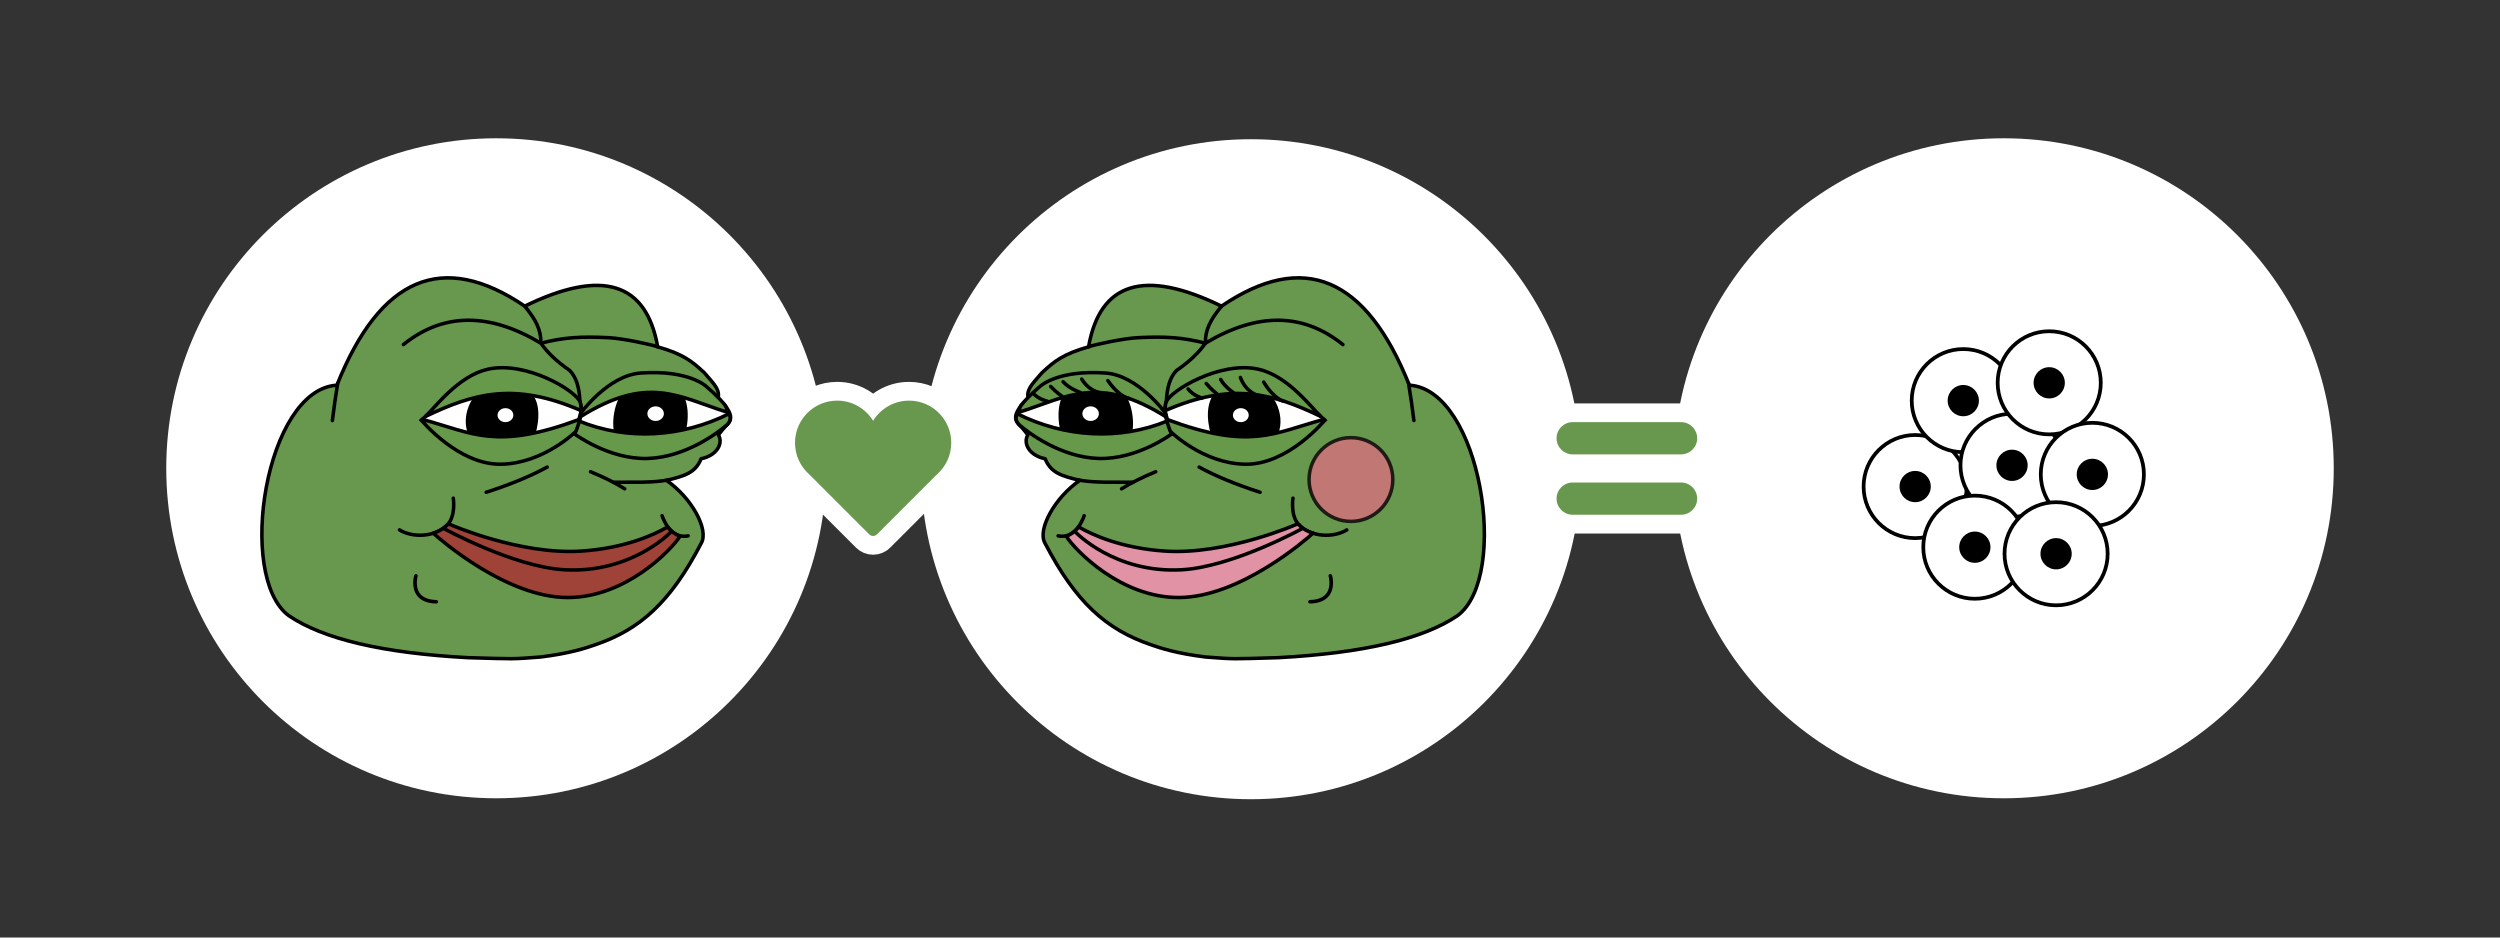 <?xml version="1.0" encoding="utf-8"?>
<!-- Generator: Adobe Illustrator 21.1.0, SVG Export Plug-In . SVG Version: 6.00 Build 0)  -->
<svg version="1.1" id="Pepe_Icon" xmlns="http://www.w3.org/2000/svg" xmlns:xlink="http://www.w3.org/1999/xlink" x="0px" y="0px"
	 viewBox="0 0 8000 3000" style="enable-background:new 0 0 8000 3000;" xml:space="preserve">
<rect x="0" y="0" width="8000" height="3000" fill="#333333" stroke="none"/>
<style type="text/css">
	.st0{fill:#ffffff;}
	.st1{fill:#ffffff;stroke:#ffffff;stroke-width:120;stroke-miterlimit:10;}
	.st2{fill:#68984E;}
	
		.st3{fill-rule:evenodd;clip-rule:evenodd;fill:#68984E;stroke:#000000;stroke-width:11.339;stroke-linecap:round;stroke-linejoin:round;stroke-miterlimit:2.613;}
	
		.st4{fill-rule:evenodd;clip-rule:evenodd;fill:none;stroke:#000000;stroke-width:11.339;stroke-linecap:round;stroke-linejoin:round;stroke-miterlimit:2.613;}
	.st5{stroke:#000000;stroke-width:5.669;stroke-miterlimit:10;}
	.st6{fill:none;stroke:#000000;stroke-width:11.339;stroke-linecap:round;stroke-linejoin:round;}
	.st7{fill:#9F4238;stroke:#000000;stroke-width:11.339;stroke-linecap:round;stroke-linejoin:round;}
	.st8{fill:#FFFFFF;stroke:#000000;stroke-width:11.339;}
	.st9{fill:#FFFFFF;}
	.st10{fill:#67994A;stroke:#000000;stroke-width:11.339;}
	
		.st11{fill-rule:evenodd;clip-rule:evenodd;fill:#68984E;stroke:#000000;stroke-width:11.339;stroke-linecap:round;stroke-linejoin:round;stroke-miterlimit:2.613;}
	.st12{fill:#E192A5;stroke:#000000;stroke-width:11.339;}
	.st13{fill:#ffffff;stroke:#000000;stroke-width:12;stroke-linecap:round;stroke-linejoin:round;}
	.st14{opacity:0.8;fill:#D7717E;stroke:#000000;stroke-width:11.339;}
	.st15{fill:none;stroke:#000000;stroke-width:11.5;stroke-linecap:round;stroke-linejoin:round;}
</style>
<circle class="st0" cx="1588" cy="1498.5" r="1056"/>
<circle class="st0" cx="4003" cy="1501.5" r="1056"/>
<circle class="st0" cx="6412" cy="1498.5" r="1056"/>
<g>
	<g>
		<path class="st1" d="M3044,1417c0-74.6-60.5-135-135-135c-48.7,0-91.2,25.9-115,64.5c-23.8-38.6-66.3-64.5-115-64.5
			c-74.6,0-135,60.5-135,135c0,40.6,18,76.9,46.3,101.7l191.3,191.3c3.3,3.3,7.7,5.1,12.3,5.1c4.6,0,9.1-1.8,12.3-5.1l191.3-191.3
			C3026,1493.9,3044,1457.6,3044,1417L3044,1417z M3044,1417"/>
	</g>
</g>
<g>
	<g>
		<path class="st1" d="M5032.6,1647.2h346.8c28.5,0,51.6-23.1,51.6-51.6c0-28.5-23.1-51.6-51.6-51.6h-346.8
			c-28.5,0-51.6,23.1-51.6,51.6C4981,1624.1,5004.1,1647.2,5032.6,1647.2L5032.6,1647.2z M5032.6,1647.2"/>
		<path class="st1" d="M5032.6,1454h346.8c28.5,0,51.6-23.1,51.6-51.6c0-28.5-23.1-51.6-51.6-51.6h-346.8
			c-28.5,0-51.6,23.1-51.6,51.6C4981,1430.9,5004.1,1454,5032.6,1454L5032.6,1454z M5032.6,1454"/>
	</g>
</g>
<g>
	<path class="st2" d="M3044,1417c0-74.6-60.5-135-135-135c-48.7,0-91.2,25.9-115,64.5c-23.8-38.6-66.3-64.5-115-64.5
		c-74.6,0-135,60.5-135,135c0,40.6,18,76.9,46.3,101.7l191.3,191.3c3.3,3.3,7.7,5.1,12.3,5.1c4.6,0,9.1-1.8,12.3-5.1l191.3-191.3
		C3026,1493.9,3044,1457.6,3044,1417L3044,1417z M3044,1417"/>
</g>
<g>
	<path class="st2" d="M5032.6,1647.2h346.8c28.5,0,51.6-23.1,51.6-51.6c0-28.5-23.1-51.6-51.6-51.6h-346.8
		c-28.5,0-51.6,23.1-51.6,51.6C4981,1624.1,5004.1,1647.2,5032.6,1647.2L5032.6,1647.2z M5032.6,1647.2"/>
	<path class="st2" d="M5032.6,1454h346.8c28.5,0,51.6-23.1,51.6-51.6c0-28.5-23.1-51.6-51.6-51.6h-346.8
		c-28.5,0-51.6,23.1-51.6,51.6C4981,1430.9,5004.1,1454,5032.6,1454L5032.6,1454z M5032.6,1454"/>
</g>
<path class="st3" d="M1078.1,1232.6c138.4-346.6,338.8-430.9,601.1-252.9c247-120.5,388.8-77.1,425.4,130.2
	c80.4,22.8,109.2,45.4,149.2,82.9c36.3,41.3,50,55.4,43.8,83.8c8.8,10,15,12.5,23.5,32.2c28.3,38.7,12.8,36.6-22.2,82.8
	c16,26.5-3.9,66-55.4,76.4c-18.2,45.9-53.7,55-110.8,69.3c79.8,54.7,136.3,157,111.5,200.4c-98.9,190.6-197,277-339,325.4
	c-30.8,11-83.2,28-175.2,39.3c-94.1,7.2-81.6,6.5-233.2,2.1c-271.7-14.7-462.7-59.5-573.1-134.6
	C755.3,1844.2,849.9,1245.9,1078.1,1232.6z"/>
<path class="st4" d="M1080.6,1226.6c-6.8,41.8-12.5,81.5-17,119.1"/>
<path class="st4" d="M1750.8,1494.7c-52.4,28.6-117.4,55.5-195,80.6"/>
<path class="st4" d="M1889.7,1509.5c44.1,18.1,80.6,36.4,109.3,54.7"/>
<path class="st4" d="M2141.9,1535c-52.9,11.1-118.8,7.2-179.3,8.2"/>
<path class="st4" d="M1679.1,979.7c35,42.9,52.3,74.3,51.8,118.6c-166.2-99.5-313-98-440.1,4.4"/>
<path class="st4" d="M2103.1,1109.5c-10-5-107.5-26.3-153.7-28.8c-90.7-4.7-146.7-1-218.5,17.5c20.9,30.4,51.7,59.5,92.3,87.3
	c20.5,21.4,30.7,53.2,32.7,101.3"/>
<g>
	<path class="st5" d="M1328.1,1841.6c-0.4,1.5-10.4,36.5,8.2,62c11.6,16,31.8,24.4,59.8,25c1.6,0,3-1.3,3-2.9c0-1.6-1.3-3-2.9-3
		c-26.1-0.6-44.6-8.2-55.1-22.5c-16.9-23.1-7.4-56.5-7.3-56.9c0.5-1.6-0.4-3.2-2-3.7C1330.2,1839.1,1328.6,1840,1328.1,1841.6z"/>
</g>
<path class="st6" d="M2118.7,1650.1c0,0,23.6,77.2,83.3,64.6"/>
<path class="st6" d="M1450.5,1594.2c0,0,9,56-18.9,85c-38.5,40.1-110.8,42.5-153.3,16.5"/>
<g>
	<path class="st7" d="M2135.8,1686.5c-42.8,24.7-135.2,67.4-274.1,76.9c-198.1,13.5-423.2-85.7-423.2-85.7c-1.8,0-4.1,0.5-6.7,1.3
		c0,0.1-0.1,0.1-0.1,0.2c-12.3,12.9-28.2,21.8-45.3,27.2c21.6,19.4,234.1,205.7,430.4,205.7c184.8,0,330.2-150.8,359.3-196.1
		C2160.9,1710.8,2147.2,1699.8,2135.8,1686.5z"/>
</g>
<path class="st6" d="M1419.8,1691c0,0,224.1,123.3,386.8,132.3c214.6,11.8,339.6-120.4,339.6-120.4"/>
<path class="st8" d="M1858,1322.6c0,0,79.3-69.7,182.2-90.1c102.9-20.4,212.5,37.4,212.5,37.4s48.9,1.7,67.5,27.2
	c18.5,25.5,27,44.2,3.4,64.6c-23.6,20.4-133.2,61.2-256.4,64.6c-123.1,3.4-190.8-40-190.8-40l-37,2.7L1858,1322.6z"/>
<path class="st8" d="M1348.6,1344.6c0,0,91.1-93.5,214.2-120.6c123.1-27.2,281.7,27.2,293.5,62.9c11.8,35.7-13.5,93.5-13.5,93.5
	s-101.2,59.5-237.8,61.2C1468.4,1443.2,1348.6,1344.6,1348.6,1344.6z"/>
<g>
	<path d="M1687.2,1247c-62.4-37-147.5-26.5-181.8,40.7c-34.3,67.2-8.1,146.5,60.6,150.6c68.7,4.1,139.4-10.2,151.5-65.1
		C1729.6,1318.3,1721.5,1267.4,1687.2,1247z"/>
	<path class="st9" d="M1642.7,1328.5c0,12.4-11.3,22.4-25.3,22.4c-13.9,0-25.3-10-25.3-22.4c0-12.4,11.3-22.4,25.3-22.4
		C1631.5,1306.1,1642.7,1316.2,1642.7,1328.5z"/>
</g>
<g>
	<path d="M2164.5,1243.5c-58.7-26.3-147.7-25.5-177.2,19.1c-29.6,44.6-31.7,119-12.7,146.7c19,27.6,50.6,34,97.1,36.1
		c46.4,2.1,103.4-4.3,120.3-57.4C2208.8,1334.9,2202.5,1260.5,2164.5,1243.5z"/>
	<path class="st9" d="M2124.4,1323.7c0,12.9-11.8,23.4-26.4,23.4c-14.6,0-26.4-10.5-26.4-23.4c0-12.9,11.8-23.4,26.4-23.4
		C2112.6,1300.3,2124.4,1310.8,2124.4,1323.7z"/>
</g>
<path class="st10" d="M1859.3,1313.9c0.4-9.5-0.3-18.9-3-27c-11.8-35.7-171.7-132.7-294.8-105.5c-96,21.2-171.3,125.3-200.3,151.4
	C1516.3,1258.5,1646.4,1221.3,1859.3,1313.9z"/>
<path class="st10" d="M1851.3,1346.7l-11.8,42.2l0.1,0.4c0,0,108.9,81.2,232.1,77.8c123.1-3.4,228.3-85,251.9-105.4
	c15-13,15.1-24.1,9.8-37.9C2181.2,1399.6,2007,1410.8,1851.3,1346.7z"/>
<path class="st10" d="M2328.3,1319.6c-3.1-7.6-1.6-13.6-8.1-22.5c-18.5-25.5-60.2-60.5-60.2-60.5s-55-53.8-209.8-42.9
	c-104.6,7.4-192.2,128.9-192.2,128.9l-3.6,12.8C2072.7,1197.8,2170.3,1269.4,2328.3,1319.6z"/>
<path class="st10" d="M1351.4,1341.9c-1.8,1.8-2.8,2.8-2.8,2.8s117.2,142.5,253.8,140.8c136.6-1.7,240.4-105.1,240.4-105.1
	s7.5-17.2,12.4-38.7C1587.1,1441.4,1514.8,1386.5,1351.4,1341.9z"/>
<path class="st11" d="M4509.9,1232.6c-138.4-346.6-338.8-430.9-601.1-252.9c-247-120.5-388.8-77.1-425.4,130.2
	c-80.4,22.8-109.2,45.4-149.2,82.9c-36.3,41.3-50,55.4-43.8,83.8c-8.8,10-15,12.5-23.5,32.2c-28.3,38.7-12.8,36.6,22.2,82.8
	c-16,26.5,3.9,66,55.4,76.4c18.2,45.9,53.7,55,110.8,69.3c-79.8,54.7-136.3,157-111.5,200.4c98.9,190.6,197,277,339,325.4
	c30.8,11,83.2,28,175.2,39.3c94.1,7.2,81.6,6.5,233.2,2.1c271.7-14.7,462.7-59.5,573.1-134.6
	C4832.7,1844.2,4738.1,1245.9,4509.9,1232.6z"/>
<path class="st4" d="M4507.4,1226.6c6.8,41.8,12.5,81.5,17,119.1"/>
<path class="st4" d="M3837.2,1494.7c52.4,28.6,117.4,55.5,195,80.6"/>
<path class="st4" d="M3698.3,1509.5c-44.1,18.1-80.6,36.4-109.3,54.7"/>
<path class="st4" d="M3446.1,1535c52.9,11.1,118.8,7.2,179.3,8.2"/>
<path class="st4" d="M3908.9,979.7c-35,42.9-52.3,74.3-51.8,118.6c166.2-99.5,313-98,440.1,4.4"/>
<path class="st4" d="M3484.9,1109.5c10-5,107.5-26.3,153.8-28.8c90.7-4.7,146.7-1,218.5,17.5c-20.9,30.4-51.7,59.5-92.3,87.3
	c-20.5,21.4-30.7,53.2-32.7,101.3"/>
<g>
	<path class="st5" d="M4259.9,1841.6c0.4,1.5,10.4,36.5-8.2,62c-11.6,16-31.8,24.4-59.8,25c-1.6,0-3-1.3-3-2.9c0-1.6,1.3-3,2.9-3
		c26.1-0.6,44.6-8.2,55.1-22.5c16.9-23.1,7.4-56.5,7.3-56.9c-0.5-1.6,0.4-3.2,2-3.7C4257.8,1839.1,4259.4,1840,4259.9,1841.6z"/>
</g>
<path class="st6" d="M3469.3,1650.1c0,0-23.6,77.2-83.3,64.6"/>
<path class="st6" d="M4137.5,1594.2c0,0-9,56,18.9,85c38.5,40.1,110.8,42.5,153.3,16.5"/>
<g>
	<g>
		<path class="st12" d="M3452.2,1686.5c42.8,24.7,135.2,67.4,274.1,76.9c198.1,13.5,423.2-85.7,423.2-85.7c1.8,0,4.1,0.5,6.7,1.3
			c0,0.1,0.1,0.1,0.1,0.2c12.3,12.9,28.2,21.8,45.3,27.2c-21.6,19.4-234.1,205.7-430.4,205.7c-184.8,0-330.2-150.8-359.3-196.1
			C3427.1,1710.8,3440.8,1699.8,3452.2,1686.5z"/>
	</g>
</g>
<path class="st6" d="M4168.2,1691c0,0-224.1,123.3-386.8,132.3c-214.6,11.8-339.6-120.4-339.6-120.4"/>
<path class="st8" d="M3730,1322.6c0,0-79.3-69.7-182.2-90.1c-102.9-20.4-212.5,37.4-212.5,37.4s-48.9,1.7-67.5,27.2
	c-18.5,25.5-27,44.2-3.4,64.6c23.6,20.4,133.2,61.2,256.4,64.6c123.1,3.4,190.8-40,190.8-40l37,2.7L3730,1322.6z"/>
<path class="st8" d="M4239.4,1344.6c0,0-91.1-93.5-214.2-120.6c-123.1-27.2-281.7,27.2-293.5,62.9c-11.8,35.7,13.5,93.5,13.5,93.5
	s101.2,59.5,237.8,61.2C4119.6,1443.2,4239.4,1344.6,4239.4,1344.6z"/>
<g>
	<path d="M3900.8,1247c62.4-37,147.5-26.5,181.8,40.7c34.3,67.2,8.1,146.5-60.6,150.6c-68.7,4.1-139.4-10.2-151.5-65.1
		C3858.4,1318.3,3866.5,1267.4,3900.8,1247z"/>
	<path class="st9" d="M3945.3,1328.5c0,12.4,11.3,22.4,25.3,22.4c13.9,0,25.3-10,25.3-22.4c0-12.4-11.3-22.4-25.3-22.4
		C3956.5,1306.1,3945.3,1316.2,3945.3,1328.5z"/>
</g>
<g>
	<path d="M3423.5,1243.5c58.7-26.3,147.7-25.5,177.2,19.1c29.6,44.6,31.7,119,12.7,146.7c-19,27.6-50.6,34-97.1,36.1
		c-46.4,2.1-103.4-4.3-120.3-57.4C3379.2,1334.9,3385.5,1260.5,3423.5,1243.5z"/>
	<path class="st9" d="M3463.6,1323.7c0,12.9,11.8,23.4,26.4,23.4c14.6,0,26.4-10.5,26.4-23.4c0-12.9-11.8-23.4-26.4-23.4
		C3475.4,1300.3,3463.6,1310.8,3463.6,1323.7z"/>
</g>
<path class="st10" d="M3728.7,1313.9c-0.4-9.5,0.3-18.9,3-27c11.8-35.7,171.7-132.7,294.8-105.5c96,21.2,171.3,125.3,200.3,151.4
	C4071.7,1258.5,3941.6,1221.3,3728.7,1313.9z"/>
<path class="st10" d="M3736.7,1346.7l11.8,42.2l-0.1,0.4c0,0-108.9,81.2-232.1,77.8c-123.1-3.4-228.3-85-251.9-105.4
	c-15-13-15.1-24.1-9.8-37.9C3406.8,1399.6,3581,1410.8,3736.7,1346.7z"/>
<path class="st10" d="M3259.7,1319.6c3.1-7.6,1.6-13.6,8.1-22.5c18.5-25.5,60.2-60.5,60.2-60.5s55-53.8,209.8-42.9
	c104.6,7.4,192.2,128.9,192.2,128.9l3.6,12.8C3515.3,1197.8,3417.7,1269.4,3259.7,1319.6z"/>
<path class="st10" d="M4236.6,1341.9c1.8,1.8,2.8,2.8,2.8,2.8s-117.2,142.5-253.8,140.8c-136.6-1.7-240.4-105.1-240.4-105.1
	s-7.5-17.2-12.4-38.7C4000.9,1441.4,4073.2,1386.5,4236.6,1341.9z"/>
<circle class="st13" cx="6128.5" cy="1557" r="165"/>
<circle cx="6128.5" cy="1557" r="50"/>
<circle class="st9" cx="6051.5" cy="1489" r="50"/>
<circle class="st13" cx="6282.5" cy="1282" r="165"/>
<circle cx="6282.5" cy="1282" r="50"/>
<circle class="st9" cx="6205.5" cy="1214" r="50"/>
<circle class="st13" cx="6438.5" cy="1489" r="165"/>
<circle cx="6438.5" cy="1489" r="50"/>
<circle class="st9" cx="6361.5" cy="1421" r="50"/>
<circle class="st13" cx="6557.5" cy="1225" r="165"/>
<circle cx="6557.5" cy="1225" r="50"/>
<circle class="st9" cx="6480.5" cy="1157" r="50"/>
<circle class="st13" cx="6319.5" cy="1751" r="165"/>
<circle cx="6319.5" cy="1751" r="50"/>
<circle class="st9" cx="6242.5" cy="1683" r="50"/>
<circle class="st13" cx="6695.5" cy="1518" r="165"/>
<circle cx="6695.5" cy="1518" r="50"/>
<circle class="st9" cx="6618.5" cy="1450" r="50"/>
<circle class="st13" cx="6579.5" cy="1772" r="165"/>
<circle cx="6579.5" cy="1772" r="50"/>
<circle class="st9" cx="6502.5" cy="1704" r="50"/>
<circle class="st14" cx="4323" cy="1534.5" r="134"/>
<g>
	<path class="st15" d="M3613.1,1275.1c0,0-30.1-2.8-67.9-57.2"/>
	<path class="st15" d="M3527.8,1257.9c0,0-38.6-0.6-66.3-44.7"/>
	<path class="st15" d="M3456.9,1255.9c0,0-35.4-12.2-54.9-34.3"/>
	<path class="st15" d="M3398,1267.5c0,0-17.8-11.3-35.8-30.8"/>
	<path class="st15" d="M3351.1,1283.8c0,0-27.6-5.3-45.9-26.3"/>
</g>
<g>
	<path class="st15" d="M4108.4,1283.8c0,0-29.9-4.5-64.6-61"/>
	<path class="st15" d="M4025.3,1265.2c0,0-37.6-8.4-56-57.2"/>
	<path class="st15" d="M3951.9,1260c0,0-31.7-19.9-45.7-45.7"/>
	<path class="st15" d="M3894,1260c0,0-17.1-12.3-34-32.8"/>
	<path class="st15" d="M3846.3,1273.6c0,0-27.2-6.9-44.3-28.8"/>
</g>
</svg>

